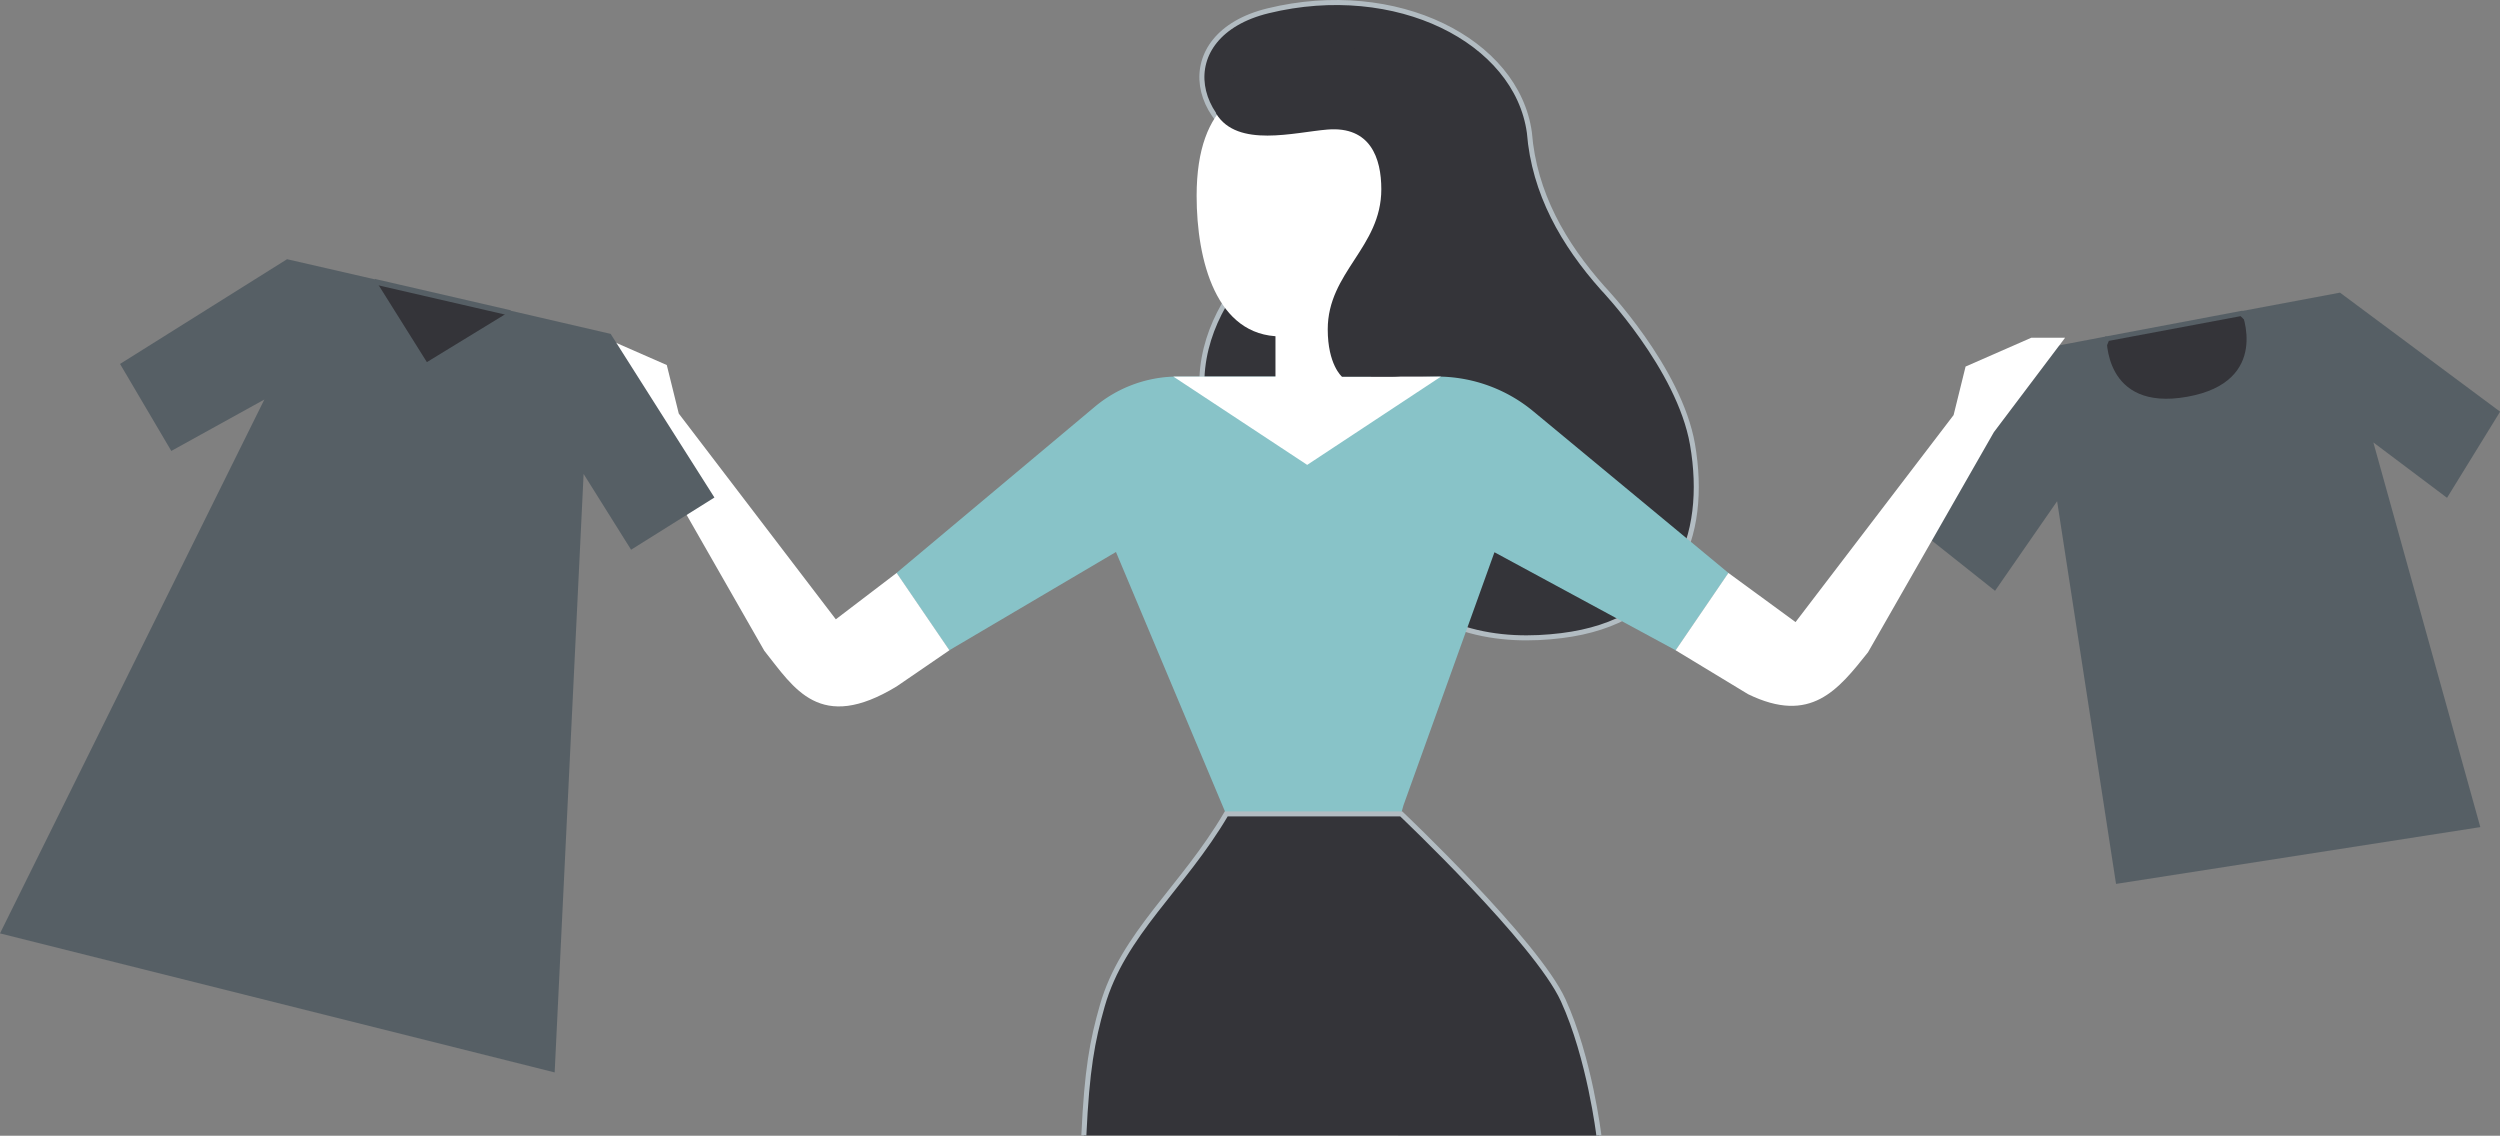 <svg xmlns="http://www.w3.org/2000/svg" viewBox="0 0 496.52 225.56"><rect x="0" y="0" width="496.52" height="225.56" fill="#808080" stroke="none"/><defs><style>.cls-1,.cls-4{fill:#343439;}.cls-1{stroke:#b2bcc2;stroke-miterlimit:10;}.cls-2{fill:#88c3c8;}.cls-3{fill:#fff;}.cls-5{fill:#565f65;}</style></defs><title>choose</title><g id="Layer_2" data-name="Layer 2"><g id="Layer_1-2" data-name="Layer 1"><path class="cls-1" d="M251.87,2.14c-19.73,4.8-16.32,25,3.8,29.56,8.45,1.9,2.61,13.84-4.71,18.4-5.35,5.87-11.79,14.05-12.25,25-.74,17.81,13.73,36.85,33,35.58,11.13,15.69,26.72,17,38.43,15.56,22.66-2.79,29.18-19.59,26-38-2.63-15.12-17.81-31-17.81-31-7.81-8.77-13.63-18.88-14.58-30.9C301.23,8.06,277.31-4.06,251.87,2.14Z"/><path class="cls-2" d="M304.49,81.66a30,30,0,0,0-18.29-6.86l-13.48.26-.5-.26H233a25.73,25.73,0,0,0-15.58,6l-39.38,33,10.48,15.36,33.12-19.53,21.62,51.46.1.56h34.9l.48-1.71,18.07-50.26,36,19.48,10.48-15.36Z"/><path class="cls-1" d="M215.26,225.5c.62-13.15,1.67-18.73,3.65-25.7,4.07-14.34,16-23.43,24.63-38.15H278.3s26.9,25.48,32.16,37,7.09,26.86,7.09,26.86"/><rect class="cls-3" x="253.32" y="60.2" width="13.2" height="23.44"/><polygon class="cls-3" points="233.03 74.79 286.19 74.79 259.62 92.33 233.03 74.79"/><polygon class="cls-4" points="418.48 67.29 445.18 62.25 460.55 77.11 410.1 88.11 418.48 67.29"/><path class="cls-5" d="M445,62.79l14.51,14-48.61,10.6,7.93-19.69L445,62.79m.32-1.08-27.22,5.14-8.83,22,52.28-11.4L445.35,61.71Z"/><path class="cls-5" d="M380,104.45l21.11-34.36L418.4,66.8s-.77,15,16,12,10.73-17,10.73-17l19.61-3.68,31.8,23.64L486,98.87l-14.63-11,21.24,76.4-72.35,11.28-11.7-76-12.33,17.79Z"/><path class="cls-3" d="M278.09,39c0,12.82-12.79,27.81-23.7,27.81-12.84,0-16.73-15.08-16.73-27.91,0-18.74,9.77-23.12,20.68-23.12S278.09,26.16,278.09,39Z"/><path class="cls-4" d="M280.06,12,259.33,7.49l-17.77,9.24V22.6c4.22,6.84,15.55,3.66,22.09,3.13,8.53-.69,10.69,5.68,10.69,11.86,0,11.57-10.64,16.44-10.64,27.83,0,7,2.81,9.38,2.81,9.38h9.79c16.59,0,19-27.38,19-27.38Z"/><path class="cls-3" d="M126.8,85.53l25,43.72c5.93,7.45,11,16.36,26.28,7.08l10.48-7.18-10.48-15.36L166,123,134.81,82.14l-2.38-9.64-13.05-5.72h-6.71Z"/><polygon class="cls-4" points="58.58 71.76 74.63 56.04 100.87 62.09 96.66 80.49 58.58 71.76"/><path class="cls-5" d="M74.79,56.59l25.49,5.88-4,17.42-36.7-8.41L74.79,56.59m-.31-1.1L57.57,72l39.46,9,4.44-19.37-27-6.23Z"/><polygon class="cls-5" points="23.84 72.28 57.01 51.48 74.48 55.49 84.78 71.92 101.47 61.72 121.28 66.31 141.89 98.81 125.34 109.18 115.91 94.13 110.16 212.99 0 185.38 52.5 79.35 34.02 89.56 23.84 72.28"/><path class="cls-3" d="M396,85.83l-25,43.72c-5.93,7.45-11.36,14.39-23.82,8.32l-14.39-8.72,10.48-15.36,13.34,9.76L388,82.44l2.38-9.64,13.05-5.72h6.71Z"/></g></g></svg>